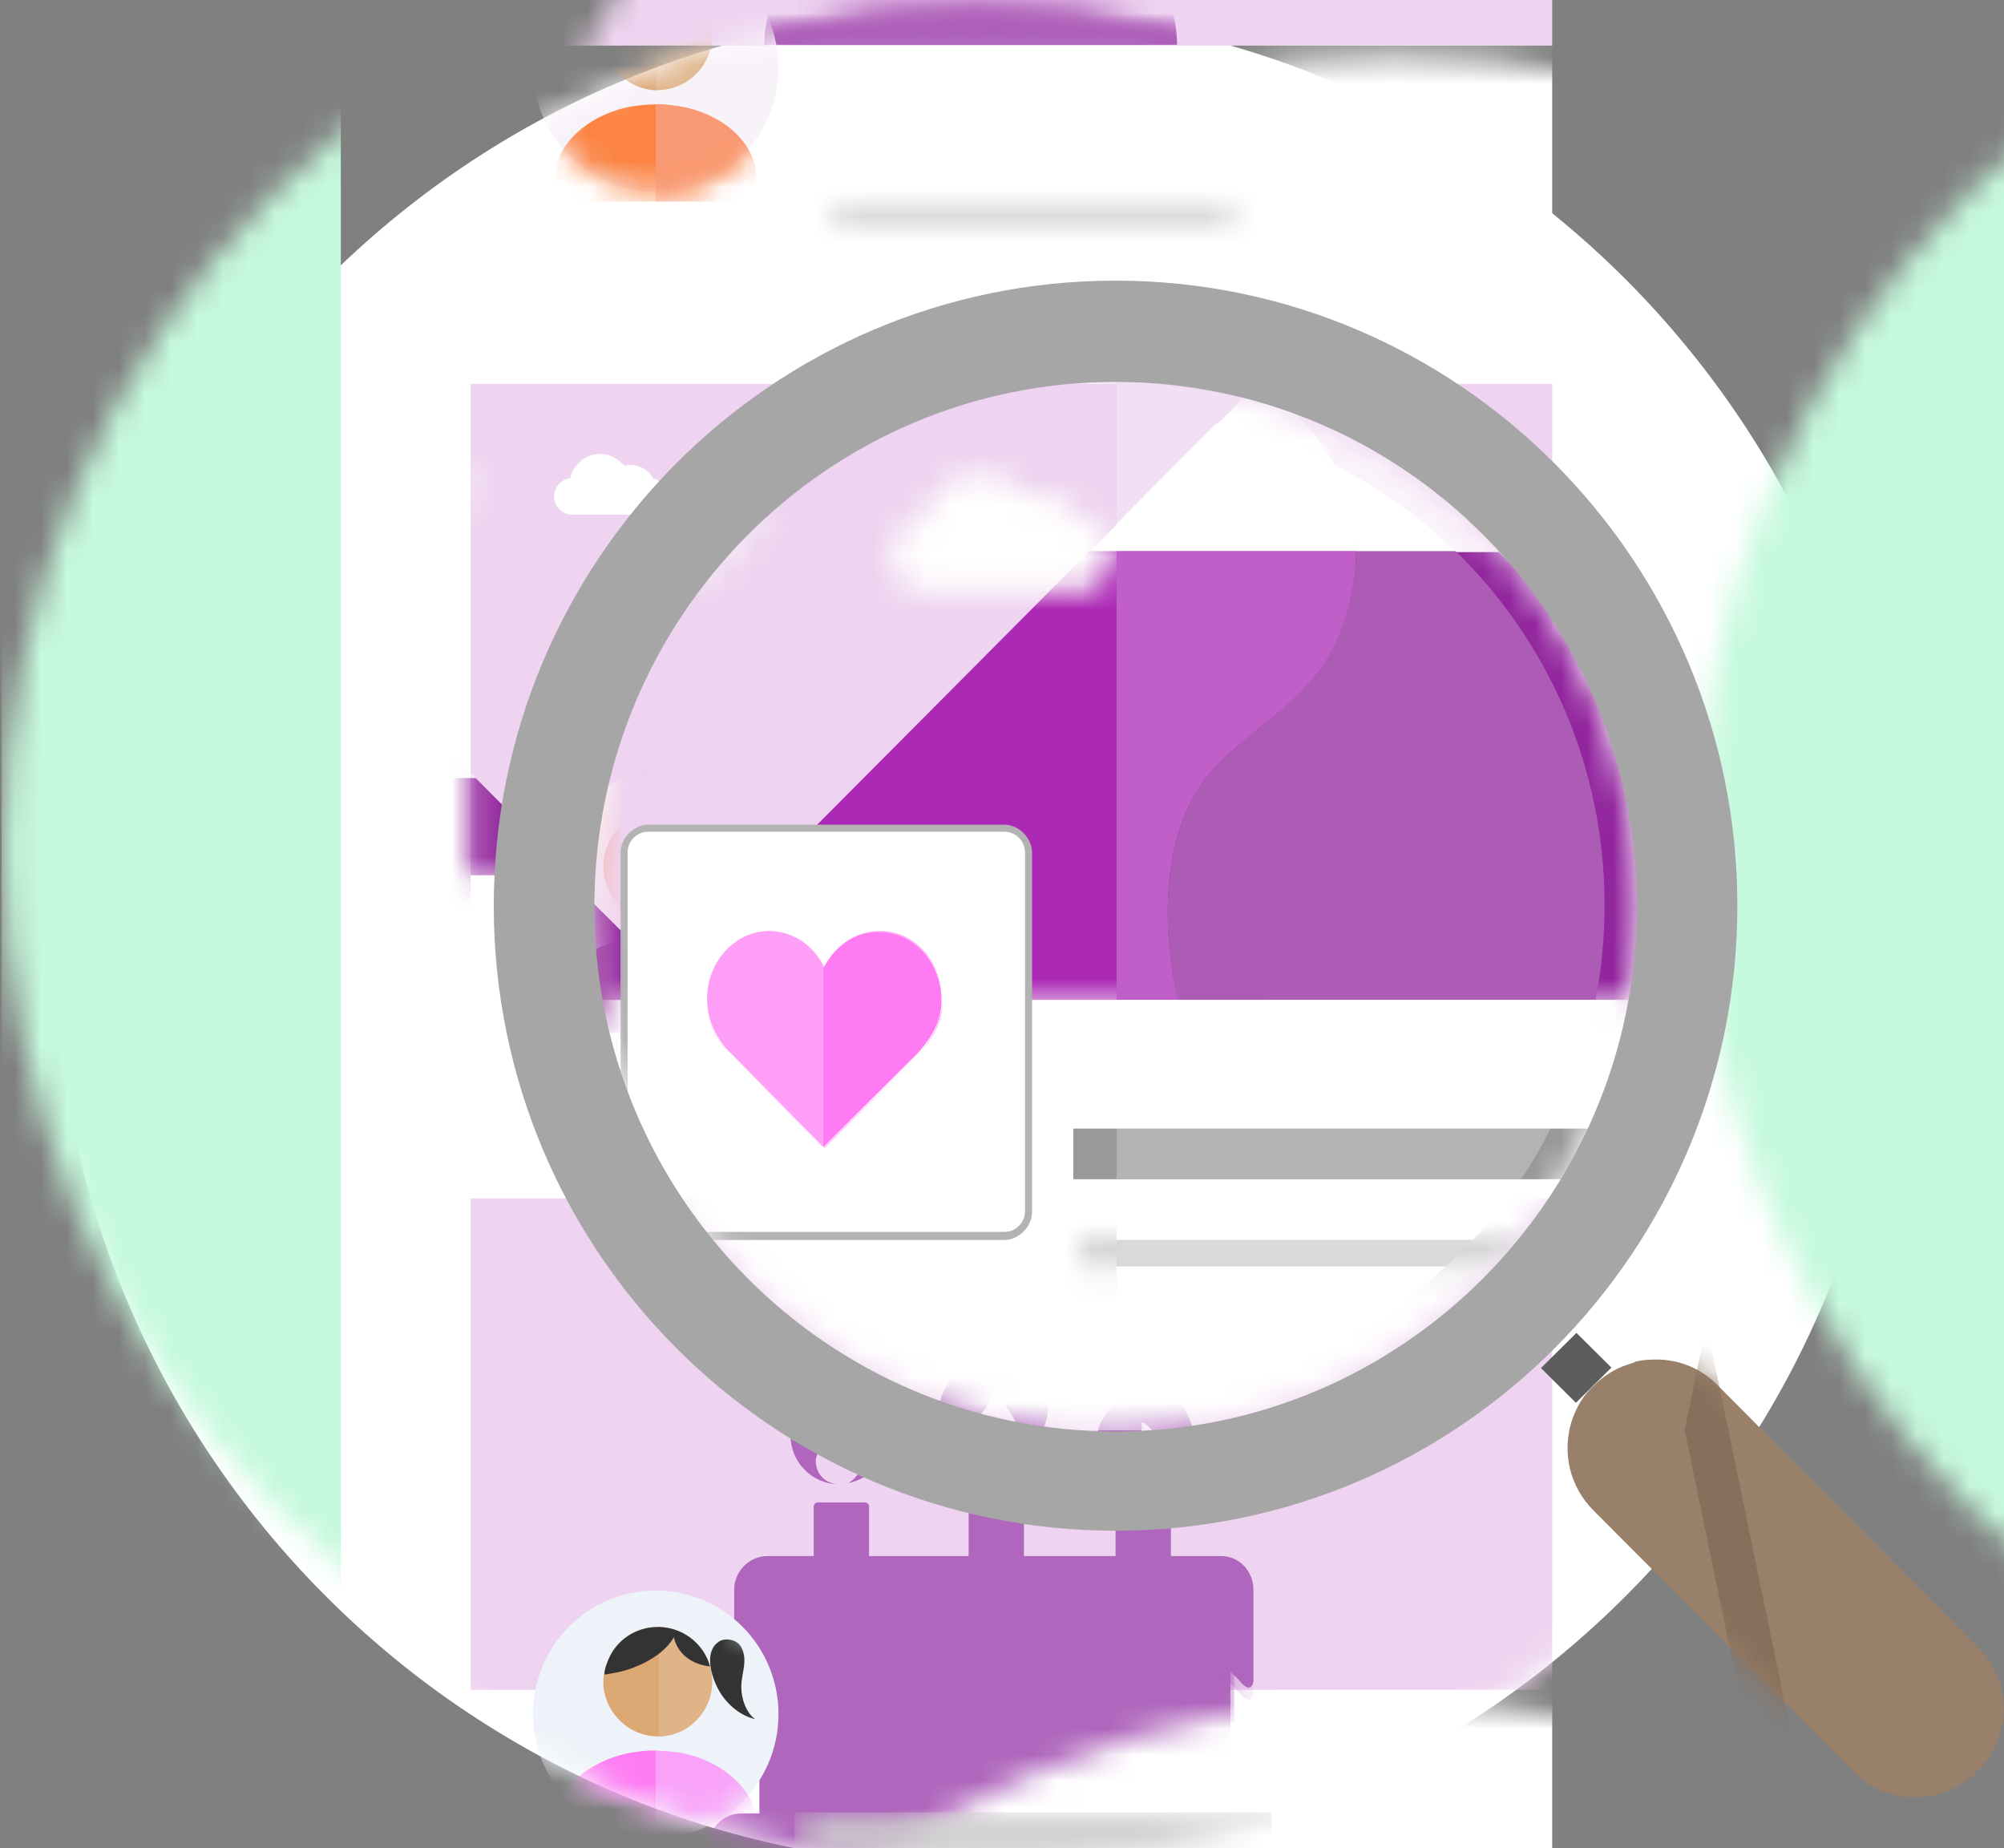 <?xml version="1.0" encoding="UTF-8" standalone="no"?>
<svg width="77px" height="71px" viewBox="0 0 77 71" version="1.1" xmlns="http://www.w3.org/2000/svg" xmlns:xlink="http://www.w3.org/1999/xlink" xmlns:sketch="http://www.bohemiancoding.com/sketch/ns">
    <rect x="0" y="0" width="77" height="71" fill="#808080" stroke="none"/>
    <!-- Generator: Sketch 3.3.3 (12072) - http://www.bohemiancoding.com/sketch -->
    <title>Slice 1</title>
    <desc>Created with Sketch.</desc>
    <defs>
        <path id="path-1" d="M70.902,36.039 C70.902,55.732 55.052,71.689 35.49,71.689 C15.928,71.689 0.077,55.732 0.077,36.039 C0.077,16.346 15.928,0.389 35.49,0.389 C55.013,0.35 70.902,16.346 70.902,36.039"></path>
        <path id="path-3" d="M70.902,36.039 C70.902,55.732 55.052,71.689 35.49,71.689 C15.928,71.689 0.077,55.732 0.077,36.039 C0.077,16.346 15.928,0.389 35.49,0.389 C55.013,0.35 70.902,16.346 70.902,36.039"></path>
        <path id="path-5" d="M70.902,36.039 C70.902,55.732 55.052,71.689 35.49,71.689 C15.928,71.689 0.077,55.732 0.077,36.039 C0.077,16.346 15.928,0.389 35.49,0.389 C55.013,0.35 70.902,16.346 70.902,36.039"></path>
        <path id="path-7" d="M18.209,4.592 L0.077,4.592 L0.077,0.195 L18.209,0.195 L18.209,4.592"></path>
        <path id="path-9" d="M70.902,36.039 C70.902,55.732 55.052,71.689 35.49,71.689 C15.928,71.689 0.077,55.732 0.077,36.039 C0.077,16.346 15.928,0.389 35.49,0.389 C55.013,0.35 70.902,16.346 70.902,36.039"></path>
        <path id="path-11" d="M70.902,36.039 C70.902,55.732 55.052,71.689 35.49,71.689 C15.928,71.689 0.077,55.732 0.077,36.039 C0.077,16.346 15.928,0.389 35.49,0.389 C55.013,0.35 70.902,16.346 70.902,36.039"></path>
        <path id="path-13" d="M18.209,4.476 L0.077,4.476 L0.077,0.35 L18.209,0.35 L18.209,4.476"></path>
        <path id="path-15" d="M70.902,36.039 C70.902,55.732 55.052,71.689 35.49,71.689 C15.928,71.689 0.077,55.732 0.077,36.039 C0.077,16.346 15.928,0.389 35.49,0.389 C55.013,0.35 70.902,16.346 70.902,36.039"></path>
        <path id="path-17" d="M70.902,36.039 C70.902,55.732 55.052,71.689 35.49,71.689 C15.928,71.689 0.077,55.732 0.077,36.039 C0.077,16.346 15.928,0.389 35.49,0.389 C55.013,0.35 70.902,16.346 70.902,36.039"></path>
        <path id="path-19" d="M70.902,36.039 C70.902,55.732 55.052,71.689 35.49,71.689 C15.928,71.689 0.077,55.732 0.077,36.039 C0.077,16.346 15.928,0.389 35.49,0.389 C55.013,0.35 70.902,16.346 70.902,36.039"></path>
        <path id="path-21" d="M70.902,36.039 C70.902,55.732 55.052,71.689 35.49,71.689 C15.928,71.689 0.077,55.732 0.077,36.039 C0.077,16.346 15.928,0.389 35.49,0.389 C55.013,0.35 70.902,16.346 70.902,36.039"></path>
        <path id="path-23" d="M70.902,36.039 C70.902,55.732 55.052,71.689 35.49,71.689 C15.928,71.689 0.077,55.732 0.077,36.039 C0.077,16.346 15.928,0.389 35.49,0.389 C55.013,0.35 70.902,16.346 70.902,36.039"></path>
        <path id="path-25" d="M70.902,36.039 C70.902,55.732 55.052,71.689 35.49,71.689 C15.928,71.689 0.077,55.732 0.077,36.039 C0.077,16.346 15.928,0.389 35.49,0.389 C55.013,0.35 70.902,16.346 70.902,36.039"></path>
        <path id="path-27" d="M70.902,36.039 C70.902,55.732 55.052,71.689 35.49,71.689 C15.928,71.689 0.077,55.732 0.077,36.039 C0.077,16.346 15.928,0.389 35.49,0.389 C55.013,0.35 70.902,16.346 70.902,36.039"></path>
        <path id="path-29" d="M70.902,36.039 C70.902,55.732 55.052,71.689 35.49,71.689 C15.928,71.689 0.077,55.732 0.077,36.039 C0.077,16.346 15.928,0.389 35.49,0.389 C55.013,0.35 70.902,16.346 70.902,36.039"></path>
        <path id="path-31" d="M70.902,36.039 C70.902,55.732 55.052,71.689 35.49,71.689 C15.928,71.689 0.077,55.732 0.077,36.039 C0.077,16.346 15.928,0.389 35.49,0.389 C55.013,0.35 70.902,16.346 70.902,36.039"></path>
        <path id="path-33" d="M70.902,36.039 C70.902,55.732 55.052,71.689 35.49,71.689 C15.928,71.689 0.077,55.732 0.077,36.039 C0.077,16.346 15.928,0.389 35.49,0.389 C55.013,0.35 70.902,16.346 70.902,36.039"></path>
        <path id="path-35" d="M70.902,36.039 C70.902,55.732 55.052,71.689 35.49,71.689 C15.928,71.689 0.077,55.732 0.077,36.039 C0.077,16.346 15.928,0.389 35.49,0.389 C55.013,0.35 70.902,16.346 70.902,36.039"></path>
        <path id="path-37" d="M70.902,36.039 C70.902,55.732 55.052,71.689 35.49,71.689 C15.928,71.689 0.077,55.732 0.077,36.039 C0.077,16.346 15.928,0.389 35.49,0.389 C55.013,0.35 70.902,16.346 70.902,36.039"></path>
        <path id="path-39" d="M70.902,36.039 C70.902,55.732 55.052,71.689 35.49,71.689 C15.928,71.689 0.077,55.732 0.077,36.039 C0.077,16.346 15.928,0.389 35.49,0.389 C55.013,0.35 70.902,16.346 70.902,36.039"></path>
        <path id="path-41" d="M41.791,19.226 L0.232,19.226 L0.232,0.35 L41.791,0.35 L41.791,19.226"></path>
        <path id="path-43" d="M41.791,19.226 L0.232,19.226 L0.232,0.35 L41.791,0.35 L41.791,19.226"></path>
        <path id="path-45" d="M41.791,19.226 L0.232,19.226 L0.232,0.35 L41.791,0.35 L41.791,19.226"></path>
        <path id="path-47" d="M41.791,19.226 L0.232,19.226 L0.232,0.35 L41.791,0.35 L41.791,19.226"></path>
        <path id="path-49" d="M41.791,19.226 L0.232,19.226 L0.232,0.35 L41.791,0.35 L41.791,19.226"></path>
        <path id="path-51" d="M41.791,19.226 L0.232,19.226 L0.232,0.35 L41.791,0.35 L41.791,19.226"></path>
        <path id="path-53" d="M41.791,19.226 L0.232,19.226 L0.232,0.35 L41.791,0.35 L41.791,19.226"></path>
        <path id="path-55" d="M41.791,19.226 L0.232,19.226 L0.232,0.35 L41.791,0.35 L41.791,19.226"></path>
        <path id="path-57" d="M41.791,19.226 L0.232,19.226 L0.232,0.35 L41.791,0.35 L41.791,19.226"></path>
        <path id="path-59" d="M4.794,1.479 C4.601,1.09 4.214,0.856 3.789,0.856 C3.673,0.856 3.595,0.856 3.479,0.895 C3.209,0.545 2.822,0.35 2.397,0.35 C1.74,0.35 1.16,0.817 1.044,1.479 C0.619,1.557 0.309,1.907 0.309,2.296 C0.309,2.763 0.696,3.152 1.16,3.152 L4.678,3.152 C5.142,3.152 5.528,2.763 5.528,2.296 C5.49,1.868 5.18,1.518 4.794,1.479"></path>
        <path id="path-61" d="M0.348,9.379 L15.425,9.379 L15.425,0.35 L0.348,0.35 L0.348,9.379"></path>
        <path id="path-63" d="M41.791,19.226 L0.232,19.226 L0.232,0.35 L41.791,0.35 L41.791,19.226"></path>
        <path id="path-65" d="M41.791,19.226 L0.232,19.226 L0.232,0.35 L41.791,0.35 L41.791,19.226"></path>
        <path id="path-67" d="M4.137,1.245 C3.982,0.934 3.634,0.739 3.286,0.739 C3.209,0.739 3.131,0.739 3.054,0.778 C2.822,0.506 2.513,0.311 2.126,0.311 C1.585,0.311 1.082,0.701 0.966,1.245 C0.619,1.284 0.348,1.596 0.348,1.946 C0.348,2.335 0.657,2.646 1.044,2.646 L4.021,2.646 C4.407,2.646 4.716,2.335 4.716,1.946 C4.716,1.596 4.446,1.323 4.137,1.245"></path>
        <path id="path-69" d="M41.791,19.226 L0.232,19.226 L0.232,0.35 L41.791,0.35 L41.791,19.226"></path>
        <path id="path-71" d="M41.791,19.226 L0.232,19.226 L0.232,0.35 L41.791,0.35 L41.791,19.226"></path>
        <path id="path-73" d="M41.791,19.226 L0.232,19.226 L0.232,0.35 L41.791,0.35 L41.791,19.226"></path>
        <path id="path-75" d="M41.791,19.226 L0.232,19.226 L0.232,0.35 L41.791,0.35 L41.791,19.226"></path>
        <path id="path-77" d="M41.791,19.226 L0.232,19.226 L0.232,0.35 L41.791,0.35 L41.791,19.226"></path>
        <path id="path-79" d="M4.987,1.44 C4.755,1.012 4.369,0.778 3.866,0.778 C3.75,0.778 3.634,0.778 3.557,0.817 C3.286,0.428 2.822,0.234 2.358,0.234 C1.624,0.234 1.005,0.739 0.851,1.44 C0.387,1.518 0.077,1.907 0.077,2.374 C0.077,2.88 0.503,3.308 1.005,3.308 L4.871,3.308 C5.374,3.308 5.799,2.88 5.799,2.374 C5.76,1.868 5.451,1.518 4.987,1.44"></path>
        <path id="path-81" d="M0,10.041 L16.546,10.041 L16.546,0.117 L0,0.117 L0,10.041"></path>
        <path id="path-83" d="M70.902,36.039 C70.902,55.732 55.052,71.689 35.49,71.689 C15.928,71.689 0.077,55.732 0.077,36.039 C0.077,16.346 15.928,0.389 35.49,0.389 C55.013,0.35 70.902,16.346 70.902,36.039"></path>
        <path id="path-85" d="M70.902,36.039 C70.902,55.732 55.052,71.689 35.49,71.689 C15.928,71.689 0.077,55.732 0.077,36.039 C0.077,16.346 15.928,0.389 35.49,0.389 C55.013,0.35 70.902,16.346 70.902,36.039"></path>
        <path id="path-87" d="M70.902,36.039 C70.902,55.732 55.052,71.689 35.49,71.689 C15.928,71.689 0.077,55.732 0.077,36.039 C0.077,16.346 15.928,0.389 35.49,0.389 C55.013,0.35 70.902,16.346 70.902,36.039"></path>
        <path id="path-89" d="M0.309,4.943 C0.309,7.55 2.436,9.691 5.026,9.691 C7.616,9.691 9.742,7.55 9.742,4.943 C9.742,2.335 7.616,0.195 5.026,0.195 C2.436,0.195 0.309,2.296 0.309,4.943"></path>
        <path id="path-91" d="M0.309,4.943 C0.309,7.55 2.436,9.691 5.026,9.691 C7.616,9.691 9.742,7.55 9.742,4.943 C9.742,2.335 7.616,0.195 5.026,0.195 C2.436,0.195 0.309,2.296 0.309,4.943"></path>
        <path id="path-93" d="M0.309,4.943 C0.309,7.55 2.436,9.691 5.026,9.691 C7.616,9.691 9.742,7.55 9.742,4.943 C9.742,2.335 7.616,0.195 5.026,0.195 C2.436,0.195 0.309,2.296 0.309,4.943"></path>
        <path id="path-95" d="M0.309,4.943 C0.309,7.55 2.436,9.691 5.026,9.691 C7.616,9.691 9.742,7.55 9.742,4.943 C9.742,2.335 7.616,0.195 5.026,0.195 C2.436,0.195 0.309,2.296 0.309,4.943"></path>
        <path id="path-97" d="M70.902,36.039 C70.902,55.732 55.052,71.689 35.49,71.689 C15.928,71.689 0.077,55.732 0.077,36.039 C0.077,16.346 15.928,0.389 35.49,0.389 C55.013,0.35 70.902,16.346 70.902,36.039"></path>
        <path id="path-99" d="M0.271,0.117 L15.58,0.117 L15.58,0.817 L0.271,0.817 L0.271,0.117"></path>
        <path id="path-101" d="M0.348,60.48 L59.768,60.48 L59.768,0.039 L0.348,0.039 L0.348,60.48"></path>
        <path id="path-103" d="M70.902,36.039 C70.902,55.732 55.052,71.689 35.49,71.689 C15.928,71.689 0.077,55.732 0.077,36.039 C0.077,16.346 15.928,0.389 35.49,0.389 C55.013,0.35 70.902,16.346 70.902,36.039"></path>
        <path id="path-105" d="M70.902,36.039 C70.902,55.732 55.052,71.689 35.49,71.689 C15.928,71.689 0.077,55.732 0.077,36.039 C0.077,16.346 15.928,0.389 35.49,0.389 C55.013,0.35 70.902,16.346 70.902,36.039"></path>
        <path id="path-107" d="M70.902,36.039 C70.902,55.732 55.052,71.689 35.49,71.689 C15.928,71.689 0.077,55.732 0.077,36.039 C0.077,16.346 15.928,0.389 35.49,0.389 C55.013,0.35 70.902,16.346 70.902,36.039"></path>
        <path id="path-109" d="M70.902,36.039 C70.902,55.732 55.052,71.689 35.49,71.689 C15.928,71.689 0.077,55.732 0.077,36.039 C0.077,16.346 15.928,0.389 35.49,0.389 C55.013,0.35 70.902,16.346 70.902,36.039"></path>
        <path id="path-111" d="M70.902,36.039 C70.902,55.732 55.052,71.689 35.49,71.689 C15.928,71.689 0.077,55.732 0.077,36.039 C0.077,16.346 15.928,0.389 35.49,0.389 C55.013,0.35 70.902,16.346 70.902,36.039"></path>
        <path id="path-113" d="M0.309,4.943 C0.309,7.55 2.436,9.691 5.026,9.691 C7.616,9.691 9.742,7.55 9.742,4.943 C9.742,2.335 7.616,0.195 5.026,0.195 C2.436,0.195 0.309,2.296 0.309,4.943"></path>
        <path id="path-115" d="M0.309,4.943 C0.309,7.55 2.436,9.691 5.026,9.691 C7.616,9.691 9.742,7.55 9.742,4.943 C9.742,2.335 7.616,0.195 5.026,0.195 C2.436,0.195 0.309,2.296 0.309,4.943"></path>
        <path id="path-117" d="M0.309,4.943 C0.309,7.55 2.436,9.691 5.026,9.691 C7.616,9.691 9.742,7.55 9.742,4.943 C9.742,2.335 7.616,0.195 5.026,0.195 C2.436,0.195 0.309,2.296 0.309,4.943"></path>
        <path id="path-119" d="M0.309,4.943 C0.309,7.55 2.436,9.691 5.026,9.691 C7.616,9.691 9.742,7.55 9.742,4.943 C9.742,2.335 7.616,0.195 5.026,0.195 C2.436,0.195 0.309,2.296 0.309,4.943"></path>
        <path id="path-121" d="M70.902,36.039 C70.902,55.732 55.052,71.689 35.49,71.689 C15.928,71.689 0.077,55.732 0.077,36.039 C0.077,16.346 15.928,0.389 35.49,0.389 C55.013,0.35 70.902,16.346 70.902,36.039"></path>
        <path id="path-123" d="M0.271,0.117 L15.58,0.117 L15.58,0.817 L0.271,0.817 L0.271,0.117"></path>
        <path id="path-125" d="M0.348,60.48 L59.768,60.48 L59.768,0.039 L0.348,0.039 L0.348,60.48"></path>
        <path id="path-127" d="M70.902,36.039 C70.902,55.732 55.052,71.689 35.49,71.689 C15.928,71.689 0.077,55.732 0.077,36.039 C0.077,16.346 15.928,0.389 35.49,0.389 C55.013,0.35 70.902,16.346 70.902,36.039"></path>
        <path id="path-129" d="M70.902,36.039 C70.902,55.732 55.052,71.689 35.49,71.689 C15.928,71.689 0.077,55.732 0.077,36.039 C0.077,16.346 15.928,0.389 35.49,0.389 C55.013,0.35 70.902,16.346 70.902,36.039"></path>
        <path id="path-131" d="M70.902,36.039 C70.902,55.732 55.052,71.689 35.49,71.689 C15.928,71.689 0.077,55.732 0.077,36.039 C0.077,16.346 15.928,0.389 35.49,0.389 C55.013,0.35 70.902,16.346 70.902,36.039"></path>
        <path id="path-133" d="M0.348,60.636 L59.768,60.636 L59.768,0.195 L0.348,0.195 L0.348,60.636"></path>
        <path id="path-135" d="M70.902,36.039 C70.902,55.732 55.052,71.689 35.49,71.689 C15.928,71.689 0.077,55.732 0.077,36.039 C0.077,16.346 15.928,0.389 35.49,0.389 C55.013,0.35 70.902,16.346 70.902,36.039"></path>
        <path id="path-137" d="M70.902,36.039 C70.902,55.732 55.052,71.689 35.49,71.689 C15.928,71.689 0.077,55.732 0.077,36.039 C0.077,16.346 15.928,0.389 35.49,0.389 C55.013,0.35 70.902,16.346 70.902,36.039"></path>
        <path id="path-139" d="M70.902,36.039 C70.902,55.732 55.052,71.689 35.49,71.689 C15.928,71.689 0.077,55.732 0.077,36.039 C0.077,16.346 15.928,0.389 35.49,0.389 C55.013,0.35 70.902,16.346 70.902,36.039"></path>
        <path id="path-141" d="M0.309,4.748 C0.309,7.356 2.436,9.496 5.026,9.496 C7.616,9.496 9.742,7.356 9.742,4.748 C9.742,2.141 7.616,0 5.026,0 C2.436,0 0.309,2.141 0.309,4.748"></path>
        <path id="path-143" d="M0.309,4.748 C0.309,7.356 2.436,9.496 5.026,9.496 C7.616,9.496 9.742,7.356 9.742,4.748 C9.742,2.141 7.616,0 5.026,0 C2.436,0 0.309,2.141 0.309,4.748"></path>
        <path id="path-145" d="M0.309,4.748 C0.309,7.356 2.436,9.496 5.026,9.496 C7.616,9.496 9.742,7.356 9.742,4.748 C9.742,2.141 7.616,0 5.026,0 C2.436,0 0.309,2.141 0.309,4.748"></path>
        <path id="path-147" d="M0.309,4.748 C0.309,7.356 2.436,9.496 5.026,9.496 C7.616,9.496 9.742,7.356 9.742,4.748 C9.742,2.141 7.616,0 5.026,0 C2.436,0 0.309,2.141 0.309,4.748"></path>
        <path id="path-149" d="M0.309,4.748 C0.309,7.356 2.436,9.496 5.026,9.496 C7.616,9.496 9.742,7.356 9.742,4.748 C9.742,2.141 7.616,0 5.026,0 C2.436,0 0.309,2.141 0.309,4.748"></path>
        <path id="path-151" d="M0.309,4.748 C0.309,7.356 2.436,9.496 5.026,9.496 C7.616,9.496 9.742,7.356 9.742,4.748 C9.742,2.141 7.616,0 5.026,0 C2.436,0 0.309,2.141 0.309,4.748"></path>
        <path id="path-153" d="M70.902,36.039 C70.902,55.732 55.052,71.689 35.49,71.689 C15.928,71.689 0.077,55.732 0.077,36.039 C0.077,16.346 15.928,0.389 35.49,0.389 C55.013,0.35 70.902,16.346 70.902,36.039"></path>
        <path id="path-155" d="M70.902,36.039 C70.902,55.732 55.052,71.689 35.49,71.689 C15.928,71.689 0.077,55.732 0.077,36.039 C0.077,16.346 15.928,0.389 35.49,0.389 C55.013,0.35 70.902,16.346 70.902,36.039"></path>
        <path id="path-157" d="M20.374,0.272 C31.43,0.272 40.399,9.302 40.399,20.432 C40.399,31.524 31.392,40.592 20.374,40.592 C9.317,40.592 0.348,31.563 0.348,20.432 C0.348,9.302 9.317,0.272 20.374,0.272"></path>
        <path id="path-159" d="M20.374,0.272 C31.43,0.272 40.399,9.302 40.399,20.432 C40.399,31.524 31.392,40.592 20.374,40.592 C9.317,40.592 0.348,31.563 0.348,20.432 C0.348,9.302 9.317,0.272 20.374,0.272"></path>
        <path id="path-161" d="M62.049,28.294 L0.155,28.294 L0.155,0.195 L62.049,0.195 L62.049,28.294"></path>
        <path id="path-163" d="M62.049,28.294 L0.155,28.294 L0.155,0.195 L62.049,0.195 L62.049,28.294"></path>
        <path id="path-165" d="M62.049,28.294 L0.155,28.294 L0.155,0.195 L62.049,0.195 L62.049,28.294"></path>
        <path id="path-167" d="M5.915,1.712 C5.683,1.245 5.18,0.934 4.639,0.934 C4.523,0.934 4.407,0.934 4.291,0.973 C3.943,0.545 3.441,0.272 2.899,0.272 C2.049,0.272 1.353,0.856 1.198,1.674 C0.696,1.751 0.309,2.179 0.309,2.724 C0.309,3.308 0.773,3.775 1.353,3.775 L5.76,3.775 C6.34,3.775 6.804,3.308 6.804,2.724 C6.804,2.218 6.418,1.79 5.915,1.712"></path>
        <path id="path-169" d="M62.049,28.294 L0.155,28.294 L0.155,0.195 L62.049,0.195 L62.049,28.294"></path>
        <path id="path-171" d="M62.049,28.294 L0.155,28.294 L0.155,0.195 L62.049,0.195 L62.049,28.294"></path>
        <path id="path-173" d="M62.049,28.294 L0.155,28.294 L0.155,0.195 L62.049,0.195 L62.049,28.294"></path>
        <path id="path-175" d="M62.049,28.294 L0.155,28.294 L0.155,0.195 L62.049,0.195 L62.049,28.294"></path>
        <path id="path-177" d="M62.049,28.294 L0.155,28.294 L0.155,0.195 L62.049,0.195 L62.049,28.294"></path>
        <path id="path-179" d="M7.539,2.102 C7.229,1.479 6.611,1.09 5.876,1.09 C5.722,1.09 5.567,1.129 5.412,1.168 C4.987,0.623 4.33,0.272 3.595,0.272 C2.513,0.272 1.585,1.051 1.353,2.102 C0.696,2.179 0.193,2.763 0.193,3.464 C0.193,4.242 0.812,4.826 1.585,4.826 L7.307,4.826 C8.08,4.826 8.698,4.203 8.698,3.464 C8.698,2.802 8.196,2.218 7.539,2.102"></path>
        <path id="path-181" d="M0.193,14.945 L24.82,14.945 L24.82,0.156 L0.193,0.156 L0.193,14.945"></path>
        <path id="path-183" d="M20.374,0.272 C31.43,0.272 40.399,9.302 40.399,20.432 C40.399,31.524 31.392,40.592 20.374,40.592 C9.317,40.592 0.348,31.563 0.348,20.432 C0.348,9.302 9.317,0.272 20.374,0.272"></path>
        <path id="path-185" d="M20.374,0.272 C31.43,0.272 40.399,9.302 40.399,20.432 C40.399,31.524 31.392,40.592 20.374,40.592 C9.317,40.592 0.348,31.563 0.348,20.432 C0.348,9.302 9.317,0.272 20.374,0.272"></path>
        <path id="path-187" d="M0.077,0.156 L22.848,0.156 L22.848,1.168 L0.077,1.168 L0.077,0.156"></path>
        <path id="path-189" d="M0.348,90.214 L88.84,90.214 L88.84,0.234 L0.348,0.234 L0.348,90.214"></path>
        <path id="path-191" d="M20.374,0.272 C31.43,0.272 40.399,9.302 40.399,20.432 C40.399,31.524 31.392,40.592 20.374,40.592 C9.317,40.592 0.348,31.563 0.348,20.432 C0.348,9.302 9.317,0.272 20.374,0.272"></path>
        <path id="path-193" d="M20.374,0.272 C31.43,0.272 40.399,9.302 40.399,20.432 C40.399,31.524 31.392,40.592 20.374,40.592 C9.317,40.592 0.348,31.563 0.348,20.432 C0.348,9.302 9.317,0.272 20.374,0.272"></path>
        <path id="path-195" d="M20.374,0.272 C31.43,0.272 40.399,9.302 40.399,20.432 C40.399,31.524 31.392,40.592 20.374,40.592 C9.317,40.592 0.348,31.563 0.348,20.432 C0.348,9.302 9.317,0.272 20.374,0.272"></path>
        <path id="path-197" d="M5.992,1.051 C5.374,0.428 4.601,0.117 3.789,0.078 C3.479,0.078 3.17,0.078 2.861,0.156 L2.784,0.195 L2.436,0.311 C2.01,0.467 1.585,0.739 1.237,1.09 C0.812,1.479 0.541,1.985 0.387,2.491 C0.039,3.658 0.309,4.943 1.237,5.877 L11.25,15.918 C11.869,16.541 12.642,16.852 13.454,16.891 C13.763,16.891 14.072,16.891 14.381,16.813 L14.459,16.774 L14.807,16.657 C15.232,16.502 15.657,16.229 16.005,15.879 C16.43,15.451 16.701,14.984 16.856,14.478 C17.204,13.31 16.933,12.026 16.005,11.131 L5.992,1.051"></path>
    </defs>
    <g id="Page-1" stroke="none" stroke-width="1" fill="none" fill-rule="evenodd" sketch:type="MSPage">
        <g id="search" sketch:type="MSLayerGroup" transform="translate(2, 0)">
            <g id="Group">
                <path d="M70.902,36.039 C70.902,55.732 55.052,71.689 35.49,71.689 C15.928,71.689 0.077,55.732 0.077,36.039 C0.077,16.346 15.928,0.389 35.49,0.389 C55.052,0.35 70.902,16.307 70.902,36.039" id="Shape" fill="#FFFFFF" sketch:type="MSShapeGroup"></path>
                <g id="Clipped">
                    <g>
                        <mask id="mask-2" sketch:name="SVGID_1_" fill="white">
                            <use xlink:href="#path-1"></use>
                        </mask>
                        <g id="SVGID_1_"></g>
                        <path d="M57.642,64.917 L16.082,64.917 L16.082,46.041 L57.642,46.041 L57.642,64.917" id="Shape" fill="#EED4F0" sketch:type="MSShapeGroup" mask="url(#mask-2)"></path>
                    </g>
                    <g>
                        <mask id="mask-4" sketch:name="SVGID_1_" fill="white">
                            <use xlink:href="#path-3"></use>
                        </mask>
                        <g id="SVGID_1_"></g>
                        <path d="M45.271,67.252 L27.139,67.252 L27.139,62.854 L45.271,62.854 L45.271,67.252" id="Shape" fill="#AF66BC" sketch:type="MSShapeGroup" mask="url(#mask-4)"></path>
                    </g>
                    <g>
                        <mask id="mask-6" sketch:name="SVGID_1_" fill="white">
                            <use xlink:href="#path-5"></use>
                        </mask>
                        <g id="SVGID_1_"></g>
                        <g mask="url(#mask-6)">
                            <g transform="translate(27.062, 62.659)">
                                <mask id="mask-8" sketch:name="SVGID_3_" fill="white">
                                    <use xlink:href="#path-7"></use>
                                </mask>
                                <g id="SVGID_3_"></g>
                                <path d="M18.363,3.503 L-0.077,3.503 L-0.077,0.117 L18.363,0.117 L18.363,3.503" id="Shape" stroke="none" fill="#AF66BC" fill-rule="evenodd" sketch:type="MSShapeGroup" mask="url(#mask-8)"></path>
                            </g>
                        </g>
                    </g>
                    <g>
                        <mask id="mask-10" sketch:name="SVGID_1_" fill="white">
                            <use xlink:href="#path-9"></use>
                        </mask>
                        <g id="SVGID_1_"></g>
                        <path d="M45.271,66.746 L27.139,66.746 L27.139,62.621 L45.271,62.621 L45.271,66.746" id="Shape" fill="#AF66BC" sketch:type="MSShapeGroup" mask="url(#mask-10)"></path>
                    </g>
                    <g>
                        <mask id="mask-12" sketch:name="SVGID_1_" fill="white">
                            <use xlink:href="#path-11"></use>
                        </mask>
                        <g id="SVGID_1_"></g>
                        <g mask="url(#mask-12)">
                            <g transform="translate(27.062, 62.27)">
                                <mask id="mask-14" sketch:name="SVGID_5_" fill="white">
                                    <use xlink:href="#path-13"></use>
                                </mask>
                                <g id="SVGID_5_"></g>
                                <path d="M17.861,-2.024 L16.16,-2.024 L14.149,-2.024 L10.09,-2.024 L8.119,-2.024 L4.137,-2.024 L2.126,-2.024 L0.425,-2.024 C-0.271,-2.024 -0.851,-1.44 -0.851,-0.739 L-0.851,2.802 C-0.851,2.802 -0.735,3.425 -0.232,2.802 C0.077,2.296 1.005,1.401 2.165,1.401 C3.286,1.401 4.407,2.724 5.296,2.724 C6.495,2.724 7.229,1.401 9.046,1.401 C10.825,1.401 11.443,2.724 12.835,2.724 C14.072,2.724 15.039,1.401 16.16,1.401 C16.972,1.401 18.131,2.257 18.595,2.802 C19.021,3.308 19.098,2.802 19.098,2.802 L19.098,-0.778 C19.098,-1.479 18.557,-2.024 17.861,-2.024" id="Shape" stroke="none" fill="#AF66BC" fill-rule="evenodd" sketch:type="MSShapeGroup" mask="url(#mask-14)"></path>
                            </g>
                        </g>
                    </g>
                    <g>
                        <mask id="mask-16" sketch:name="SVGID_1_" fill="white">
                            <use xlink:href="#path-15"></use>
                        </mask>
                        <g id="SVGID_1_"></g>
                        <path d="M41.714,52.307 C41.869,53.319 40.168,54.136 40.168,55.148 C40.168,56.16 40.979,57.016 42.023,57.016 L42.023,57.016 C41.521,57.016 41.134,56.627 41.134,56.121 C41.134,55.615 41.946,55.265 41.869,54.759 C41.791,54.253 42.912,55.615 42.912,56.121 C42.912,56.471 42.68,56.822 42.371,56.977 C43.222,56.822 43.879,56.082 43.879,55.187 C43.879,54.097 41.598,51.256 41.714,52.307" id="Shape" fill="#AF66BC" sketch:type="MSShapeGroup" mask="url(#mask-16)"></path>
                    </g>
                    <g>
                        <mask id="mask-18" sketch:name="SVGID_1_" fill="white">
                            <use xlink:href="#path-17"></use>
                        </mask>
                        <g id="SVGID_1_"></g>
                        <path d="M29.923,52.307 C30.077,53.319 28.376,54.136 28.376,55.148 C28.376,56.16 29.188,57.016 30.232,57.016 L30.232,57.016 C29.729,57.016 29.343,56.627 29.343,56.121 C29.343,55.615 30.155,55.265 30.077,54.759 C30,54.253 31.121,55.615 31.121,56.121 C31.121,56.471 30.889,56.822 30.58,56.977 C31.43,56.822 32.088,56.082 32.088,55.148 C32.088,54.097 29.768,51.256 29.923,52.307 L29.923,52.307 Z" id="Shape" fill="#AF66BC" sketch:type="MSShapeGroup" mask="url(#mask-18)"></path>
                    </g>
                    <g>
                        <mask id="mask-20" sketch:name="SVGID_1_" fill="white">
                            <use xlink:href="#path-19"></use>
                        </mask>
                        <g id="SVGID_1_"></g>
                        <path d="M35.838,50.828 C35.992,51.996 34.098,52.891 34.098,54.058 C34.098,55.226 35.026,56.16 36.186,56.16 L36.186,56.16 C35.644,56.16 35.18,55.693 35.18,55.148 C35.18,54.603 36.108,54.175 36.031,53.591 C35.954,53.008 37.191,54.564 37.191,55.148 C37.191,55.576 36.881,55.965 36.495,56.121 C37.461,55.926 38.273,55.07 38.273,54.058 C38.273,52.891 35.683,49.661 35.838,50.828 L35.838,50.828 Z" id="Shape" fill="#AF66BC" sketch:type="MSShapeGroup" mask="url(#mask-20)"></path>
                    </g>
                    <g>
                        <mask id="mask-22" sketch:name="SVGID_1_" fill="white">
                            <use xlink:href="#path-21"></use>
                        </mask>
                        <g id="SVGID_1_"></g>
                        <path id="Shape" fill="#AF66BC" sketch:type="MSShapeGroup" mask="url(#mask-22)" d="M44.343,64.956 L44.343,64.956 C44.381,65.006 44.459,65.006 44.497,65.056 L44.497,65.056 C44.459,65.006 44.42,64.956 44.343,64.956"></path>
                    </g>
                    <g>
                        <mask id="mask-24" sketch:name="SVGID_1_" fill="white">
                            <use xlink:href="#path-23"></use>
                        </mask>
                        <g id="SVGID_1_"></g>
                        <path d="M31.392,60.791 C31.392,60.869 31.314,60.947 31.237,60.947 L29.42,60.947 C29.343,60.947 29.265,60.869 29.265,60.791 L29.265,57.872 C29.265,57.795 29.343,57.717 29.42,57.717 L31.237,57.717 C31.314,57.717 31.392,57.795 31.392,57.872 L31.392,60.791 L31.392,60.791 Z" id="Shape" fill="#AF66BC" sketch:type="MSShapeGroup" mask="url(#mask-24)"></path>
                    </g>
                    <g>
                        <mask id="mask-26" sketch:name="SVGID_1_" fill="white">
                            <use xlink:href="#path-25"></use>
                        </mask>
                        <g id="SVGID_1_"></g>
                        <path d="M42.99,60.791 C42.99,60.869 42.912,60.947 42.835,60.947 L41.018,60.947 C40.941,60.947 40.863,60.869 40.863,60.791 L40.863,57.872 C40.863,57.795 40.941,57.717 41.018,57.717 L42.835,57.717 C42.912,57.717 42.99,57.795 42.99,57.872 L42.99,60.791 L42.99,60.791 Z" id="Shape" fill="#AF66BC" sketch:type="MSShapeGroup" mask="url(#mask-26)"></path>
                    </g>
                    <g>
                        <mask id="mask-28" sketch:name="SVGID_1_" fill="white">
                            <use xlink:href="#path-27"></use>
                        </mask>
                        <g id="SVGID_1_"></g>
                        <path d="M37.345,60.791 C37.345,60.869 37.268,60.947 37.191,60.947 L35.374,60.947 C35.296,60.947 35.219,60.869 35.219,60.791 L35.219,56.938 C35.219,56.861 35.296,56.783 35.374,56.783 L37.191,56.783 C37.268,56.783 37.345,56.861 37.345,56.938 L37.345,60.791 L37.345,60.791 Z" id="Shape" fill="#AF66BC" sketch:type="MSShapeGroup" mask="url(#mask-28)"></path>
                    </g>
                    <g>
                        <mask id="mask-30" sketch:name="SVGID_1_" fill="white">
                            <use xlink:href="#path-29"></use>
                        </mask>
                        <g id="SVGID_1_"></g>
                        <path d="M45.928,69.665 L45.271,69.743 L45.271,65.384 C44.575,64.956 43.879,64.644 43.26,64.644 C42.603,64.644 41.173,65.734 39.936,65.734 C38.196,65.734 37.384,64.644 36.147,64.644 C34.91,64.644 33.325,65.734 32.397,65.734 C31.198,65.734 30.039,64.644 29.265,64.644 C28.376,64.644 27.68,64.956 27.178,65.306 L27.178,69.665 L26.482,69.665 C25.786,69.665 25.206,70.249 25.206,70.949 L25.206,71.805 L47.165,71.805 L47.165,70.949 C47.165,70.249 46.624,69.665 45.928,69.665" id="Shape" fill="#AF66BC" sketch:type="MSShapeGroup" mask="url(#mask-30)"></path>
                    </g>
                    <g>
                        <mask id="mask-32" sketch:name="SVGID_1_" fill="white">
                            <use xlink:href="#path-31"></use>
                        </mask>
                        <g id="SVGID_1_"></g>
                        <path d="M44.923,59.779 L43.222,59.779 L41.211,59.779 L37.152,59.779 L35.18,59.779 L31.198,59.779 L29.188,59.779 L27.487,59.779 C26.791,59.779 26.211,60.363 26.211,61.064 L26.211,64.605 C26.211,64.605 26.327,65.228 26.83,64.605 C27.139,64.099 28.067,63.204 29.227,63.204 C30.348,63.204 31.469,64.528 32.358,64.528 C33.557,64.528 34.291,63.204 36.108,63.204 C37.887,63.204 38.505,64.528 39.897,64.528 C41.134,64.528 42.101,63.204 43.222,63.204 C44.034,63.204 45.193,64.061 45.657,64.605 C46.082,65.111 46.16,64.605 46.16,64.605 L46.16,61.064 C46.16,60.363 45.619,59.779 44.923,59.779" id="Shape" fill="#AF66BC" sketch:type="MSShapeGroup" mask="url(#mask-32)"></path>
                    </g>
                    <g>
                        <mask id="mask-34" sketch:name="SVGID_1_" fill="white">
                            <use xlink:href="#path-33"></use>
                        </mask>
                        <g id="SVGID_1_"></g>
                        <rect id="Rectangle-path" fill="#EED4F0" sketch:type="MSShapeGroup" mask="url(#mask-34)" x="16.082" y="-17.124" width="41.559" height="18.876"></rect>
                    </g>
                    <g>
                        <mask id="mask-36" sketch:name="SVGID_1_" fill="white">
                            <use xlink:href="#path-35"></use>
                        </mask>
                        <g id="SVGID_1_"></g>
                        <path d="M35.296,-4.242 C30.928,-4.242 27.371,-1.596 27.371,1.712 L43.222,1.712 C43.222,-1.596 39.665,-4.242 35.296,-4.242" id="Shape" fill="#92269E" sketch:type="MSShapeGroup" mask="url(#mask-36)"></path>
                    </g>
                    <g>
                        <mask id="mask-38" sketch:name="SVGID_1_" fill="white">
                            <use xlink:href="#path-37"></use>
                        </mask>
                        <g id="SVGID_1_"></g>
                        <path d="M57.642,33.626 L16.082,33.626 L16.082,14.75 L57.642,14.75 L57.642,33.626" id="Shape" fill="#EED4F0" sketch:type="MSShapeGroup" mask="url(#mask-38)"></path>
                    </g>
                    <g>
                        <mask id="mask-40" sketch:name="SVGID_1_" fill="white">
                            <use xlink:href="#path-39"></use>
                        </mask>
                        <g id="SVGID_1_"></g>
                        <g id="Group" mask="url(#mask-40)">
                            <g transform="translate(15.851, 14.4)" id="Clipped">
                                <g>
                                    <mask id="mask-42" sketch:name="SVGID_7_" fill="white">
                                        <use xlink:href="#path-41"></use>
                                    </mask>
                                    <g id="SVGID_7_"></g>
                                    <path d="M36.07,14.089 C35.876,13.661 35.567,13.427 35.335,13.31 L33.905,14.75 L36.186,14.75 C36.224,14.517 36.186,14.283 36.07,14.089" id="Shape" fill="#FFFFFF" sketch:type="MSShapeGroup" mask="url(#mask-42)"></path>
                                </g>
                                <g>
                                    <mask id="mask-44" sketch:name="SVGID_7_" fill="white">
                                        <use xlink:href="#path-43"></use>
                                    </mask>
                                    <g id="SVGID_7_"></g>
                                    <path d="M36.07,14.089 C36.147,14.283 36.224,14.517 36.224,14.75 L37.461,14.75 L35.722,12.999 L35.374,13.349 C35.606,13.427 35.915,13.661 36.07,14.089" id="Shape" fill="#FBF4FB" sketch:type="MSShapeGroup" mask="url(#mask-44)"></path>
                                </g>
                                <g>
                                    <mask id="mask-46" sketch:name="SVGID_7_" fill="white">
                                        <use xlink:href="#path-45"></use>
                                    </mask>
                                    <g id="SVGID_7_"></g>
                                    <path d="M35.374,16.774 C35.606,16.268 35.528,16.307 35.954,15.723 C36.108,15.451 36.224,15.101 36.224,14.75 L33.943,14.75 L29.691,19.031 C30.155,20.121 34.794,20.199 35.992,20.394 C35.683,19.926 35.103,17.28 35.374,16.774" id="Shape" fill="#AC29B5" sketch:type="MSShapeGroup" mask="url(#mask-46)"></path>
                                </g>
                                <g>
                                    <mask id="mask-48" sketch:name="SVGID_7_" fill="white">
                                        <use xlink:href="#path-47"></use>
                                    </mask>
                                    <g id="SVGID_7_"></g>
                                    <path d="M35.954,15.723 C35.644,16.19 35.064,16.385 34.832,16.891 C34.485,17.669 34.678,18.798 35.103,19.498 C35.296,19.81 35.644,20.316 36.031,20.394 C36.224,20.432 36.418,20.432 36.649,20.432 C38.08,20.432 42.139,21.211 42.642,19.926 L37.461,14.711 L36.224,14.711 C36.224,15.101 36.108,15.451 35.954,15.723" id="Shape" fill="#92269E" sketch:type="MSShapeGroup" mask="url(#mask-48)"></path>
                                </g>
                                <g>
                                    <mask id="mask-50" sketch:name="SVGID_7_" fill="white">
                                        <use xlink:href="#path-49"></use>
                                    </mask>
                                    <g id="SVGID_7_"></g>
                                    <path d="M-0.889,14.867 C-1.082,14.478 -1.392,14.244 -1.585,14.128 L-2.977,15.529 L-0.773,15.529 C-0.773,15.295 -0.812,15.101 -0.889,14.867 L-0.889,14.867 Z" id="Shape" fill="#FFFFFF" sketch:type="MSShapeGroup" mask="url(#mask-50)"></path>
                                </g>
                                <g>
                                    <mask id="mask-52" sketch:name="SVGID_7_" fill="white">
                                        <use xlink:href="#path-51"></use>
                                    </mask>
                                    <g id="SVGID_7_"></g>
                                    <path d="M-0.889,14.867 C-0.812,15.062 -0.773,15.295 -0.773,15.49 L-0.773,15.49 L0.425,15.49 L-1.276,13.777 L-1.585,14.089 C-1.392,14.244 -1.082,14.478 -0.889,14.867 L-0.889,14.867 Z" id="Shape" fill="#FBF4FB" sketch:type="MSShapeGroup" mask="url(#mask-52)"></path>
                                </g>
                                <g>
                                    <mask id="mask-54" sketch:name="SVGID_7_" fill="white">
                                        <use xlink:href="#path-53"></use>
                                    </mask>
                                    <g id="SVGID_7_"></g>
                                    <path d="M-1.624,17.514 C-1.392,17.046 -1.469,17.085 -1.082,16.463 C-0.928,16.229 -0.812,15.879 -0.812,15.529 L-0.812,15.529 L-3.015,15.529 L-7.152,19.693 C-6.727,20.744 -2.165,20.822 -1.005,21.055 C-1.276,20.588 -1.856,17.981 -1.624,17.514 L-1.624,17.514 Z" id="Shape" fill="#AC29B5" sketch:type="MSShapeGroup" mask="url(#mask-54)"></path>
                                </g>
                                <g>
                                    <mask id="mask-56" sketch:name="SVGID_7_" fill="white">
                                        <use xlink:href="#path-55"></use>
                                    </mask>
                                    <g id="SVGID_7_"></g>
                                    <path d="M-1.044,16.463 C-1.353,16.93 -1.933,17.124 -2.165,17.63 C-2.513,18.37 -2.32,19.459 -1.894,20.16 C-1.701,20.471 -1.392,20.938 -1.005,21.016 C-0.812,21.055 -0.619,21.055 -0.425,21.055 C1.005,21.055 4.91,21.795 5.451,20.549 L0.425,15.49 L-0.773,15.49 C-0.773,15.879 -0.889,16.229 -1.044,16.463 L-1.044,16.463 Z" id="Shape" fill="#92269E" sketch:type="MSShapeGroup" mask="url(#mask-56)"></path>
                                </g>
                                <g>
                                    <mask id="mask-58" sketch:name="SVGID_7_" fill="white">
                                        <use xlink:href="#path-57"></use>
                                    </mask>
                                    <g id="SVGID_7_"></g>
                                    <g mask="url(#mask-58)">
                                        <g transform="translate(31.701, 4.281)">
                                            <mask id="mask-60" sketch:name="SVGID_9_" fill="white">
                                                <use xlink:href="#path-59"></use>
                                            </mask>
                                            <g id="SVGID_9_"></g>
                                            <g id="Clipped" stroke="none" stroke-width="1" fill="none" fill-rule="evenodd" sketch:type="MSLayerGroup" mask="url(#mask-60)">
                                                <g transform="translate(-9.278, -0.778)">
                                                    <mask id="mask-62" sketch:name="SVGID_11_" fill="white">
                                                        <use xlink:href="#path-61"></use>
                                                    </mask>
                                                    <g id="SVGID_11_"></g>
                                                    <path d="M8.389,0.467 L14.961,0.467 L14.961,4.631 L8.389,4.631 L8.389,0.467" id="Shape" stroke="none" fill="#FFFFFE" fill-rule="evenodd" sketch:type="MSShapeGroup" mask="url(#mask-62)"></path>
                                                </g>
                                            </g>
                                        </g>
                                    </g>
                                </g>
                                <g>
                                    <mask id="mask-64" sketch:name="SVGID_7_" fill="white">
                                        <use xlink:href="#path-63"></use>
                                    </mask>
                                    <g id="SVGID_7_"></g>
                                    <path d="M7.229,3.97 C7.075,3.658 6.727,3.464 6.379,3.464 C6.302,3.464 6.224,3.464 6.147,3.503 C5.915,3.23 5.567,3.036 5.219,3.036 C4.678,3.036 4.175,3.425 4.059,3.97 C3.711,4.009 3.441,4.32 3.441,4.67 C3.441,5.059 3.75,5.371 4.137,5.371 L7.113,5.371 C7.5,5.371 7.809,5.059 7.809,4.67 C7.809,4.32 7.539,4.048 7.229,3.97" id="Shape" fill="#FFFFFF" sketch:type="MSShapeGroup" mask="url(#mask-64)"></path>
                                </g>
                                <g>
                                    <mask id="mask-66" sketch:name="SVGID_7_" fill="white">
                                        <use xlink:href="#path-65"></use>
                                    </mask>
                                    <g id="SVGID_7_"></g>
                                    <g mask="url(#mask-66)">
                                        <g transform="translate(3.093, 2.724)">
                                            <mask id="mask-68" sketch:name="SVGID_13_" fill="white">
                                                <use xlink:href="#path-67"></use>
                                            </mask>
                                            <g id="SVGID_13_"></g>
                                            <rect id="Rectangle-path" stroke="none" fill="#FFFFFF" fill-rule="evenodd" sketch:type="MSShapeGroup" mask="url(#mask-68)" x="-7.461" y="-0.35" width="12.719" height="7.628"></rect>
                                        </g>
                                    </g>
                                </g>
                                <g>
                                    <mask id="mask-70" sketch:name="SVGID_7_" fill="white">
                                        <use xlink:href="#path-69"></use>
                                    </mask>
                                    <g id="SVGID_7_"></g>
                                    <path d="M20.915,5.682 C20.374,4.437 19.407,3.736 18.75,3.347 L14.42,7.667 L21.302,7.667 C21.302,7.005 21.186,6.344 20.915,5.682 L20.915,5.682 Z" id="Shape" fill="#FFFFFF" sketch:type="MSShapeGroup" mask="url(#mask-70)"></path>
                                </g>
                                <g>
                                    <mask id="mask-72" sketch:name="SVGID_7_" fill="white">
                                        <use xlink:href="#path-71"></use>
                                    </mask>
                                    <g id="SVGID_7_"></g>
                                    <path d="M20.915,5.682 C21.186,6.344 21.34,7.005 21.34,7.667 L21.34,7.667 L25.052,7.667 L19.716,2.335 L18.711,3.347 C19.407,3.736 20.335,4.437 20.915,5.682 L20.915,5.682 Z" id="Shape" fill="#FBF4FB" sketch:type="MSShapeGroup" mask="url(#mask-72)"></path>
                                </g>
                                <g>
                                    <mask id="mask-74" sketch:name="SVGID_7_" fill="white">
                                        <use xlink:href="#path-73"></use>
                                    </mask>
                                    <g id="SVGID_7_"></g>
                                    <path d="M18.711,13.816 C19.446,12.298 19.253,12.415 20.451,10.586 C20.954,9.808 21.302,8.757 21.302,7.628 L21.302,7.628 L14.42,7.628 L1.546,20.588 C2.938,23.857 17.049,24.13 20.606,24.752 C19.716,23.39 17.977,15.373 18.711,13.816 L18.711,13.816 Z" id="Shape" fill="#AC29B5" sketch:type="MSShapeGroup" mask="url(#mask-74)"></path>
                                </g>
                                <g>
                                    <mask id="mask-76" sketch:name="SVGID_7_" fill="white">
                                        <use xlink:href="#path-75"></use>
                                    </mask>
                                    <g id="SVGID_7_"></g>
                                    <path d="M20.451,10.625 C19.523,12.026 17.706,12.688 17.01,14.205 C15.928,16.579 16.585,19.926 17.822,22.106 C18.363,23.079 19.407,24.597 20.644,24.791 C21.263,24.908 21.843,24.947 22.5,24.947 C26.907,24.947 39.124,27.243 40.709,23.429 L25.052,7.667 L21.34,7.667 C21.302,8.757 20.954,9.808 20.451,10.625" id="Shape" fill="#92269E" sketch:type="MSShapeGroup" mask="url(#mask-76)"></path>
                                </g>
                                <g>
                                    <mask id="mask-78" sketch:name="SVGID_7_" fill="white">
                                        <use xlink:href="#path-77"></use>
                                    </mask>
                                    <g id="SVGID_7_"></g>
                                    <g mask="url(#mask-78)">
                                        <g transform="translate(9.278, 5.449)">
                                            <mask id="mask-80" sketch:name="SVGID_15_" fill="white">
                                                <use xlink:href="#path-79"></use>
                                            </mask>
                                            <g id="SVGID_15_"></g>
                                            <g id="Clipped" stroke="none" stroke-width="1" fill="none" fill-rule="evenodd" sketch:type="MSLayerGroup" mask="url(#mask-80)">
                                                <g transform="translate(-10.052, -0.778)">
                                                    <mask id="mask-82" sketch:name="SVGID_17_" fill="white">
                                                        <use xlink:href="#path-81"></use>
                                                    </mask>
                                                    <g id="SVGID_17_"></g>
                                                    <rect id="Rectangle-path" stroke="none" fill="#FFFFFE" fill-rule="evenodd" sketch:type="MSShapeGroup" mask="url(#mask-82)" x="8.814" y="0.234" width="7.229" height="4.592"></rect>
                                                </g>
                                            </g>
                                        </g>
                                    </g>
                                </g>
                            </g>
                        </g>
                    </g>
                    <g>
                        <mask id="mask-84" sketch:name="SVGID_1_" fill="white">
                            <use xlink:href="#path-83"></use>
                        </mask>
                        <g id="SVGID_1_"></g>
                        <path d="M57.642,44.718 L16.082,44.718 L16.082,33.626 L57.642,33.626 L57.642,44.718" id="Shape" fill="#FFFFFF" sketch:type="MSShapeGroup" mask="url(#mask-84)"></path>
                    </g>
                    <g>
                        <mask id="mask-86" sketch:name="SVGID_1_" fill="white">
                            <use xlink:href="#path-85"></use>
                        </mask>
                        <g id="SVGID_1_"></g>
                        <ellipse id="Oval" fill="#FEF3E9" sketch:type="MSShapeGroup" mask="url(#mask-86)" cx="23.196" cy="34.521" rx="4.716" ry="4.748"></ellipse>
                    </g>
                    <g>
                        <mask id="mask-88" sketch:name="SVGID_1_" fill="white">
                            <use xlink:href="#path-87"></use>
                        </mask>
                        <g id="SVGID_1_"></g>
                        <g id="Group" mask="url(#mask-88)">
                            <g transform="translate(18.17, 29.578)" id="Clipped">
                                <g>
                                    <mask id="mask-90" sketch:name="SVGID_19_" fill="white">
                                        <use xlink:href="#path-89"></use>
                                    </mask>
                                    <g id="SVGID_19_"></g>
                                    <path d="M8.698,8.29 C8.273,7.395 7.229,6.655 5.954,6.422 C5.644,6.383 5.335,6.344 5.026,6.344 C4.716,6.344 4.407,6.383 4.098,6.422 C2.822,6.655 1.778,7.356 1.353,8.29 C1.237,8.523 1.198,8.757 1.16,8.99 L1.16,10.08 L8.853,10.08 L8.853,8.99 C8.853,8.718 8.776,8.484 8.698,8.29" id="Shape" fill="#AD29B6" sketch:type="MSShapeGroup" mask="url(#mask-90)"></path>
                                </g>
                                <g>
                                    <mask id="mask-92" sketch:name="SVGID_19_" fill="white">
                                        <use xlink:href="#path-91"></use>
                                    </mask>
                                    <g id="SVGID_19_"></g>
                                    <path d="M5.026,6.344 L5.026,6.344 L4.871,6.344 C4.601,6.344 4.369,6.383 4.098,6.422 C2.822,6.655 1.778,7.356 1.353,8.29 C1.276,8.484 1.198,8.64 1.198,8.835 C1.198,9.185 1.237,10.08 1.237,10.08 L1.585,10.08 L5.026,10.08 L5.026,8.99 L5.026,6.344" id="Shape" fill="#882C84" sketch:type="MSShapeGroup" mask="url(#mask-92)"></path>
                                </g>
                                <g>
                                    <mask id="mask-94" sketch:name="SVGID_19_" fill="white">
                                        <use xlink:href="#path-93"></use>
                                    </mask>
                                    <g id="SVGID_19_"></g>
                                    <path d="M5.026,1.596 L5.103,1.596 C5.954,1.596 6.649,2.102 6.997,2.841 C7.113,3.114 7.191,3.386 7.191,3.697 L7.191,3.892 C7.075,4.943 6.224,5.76 5.142,5.799 L5.142,5.799 L5.064,5.799 C3.943,5.76 3.054,4.826 3.054,3.697 C3.015,2.569 3.905,1.635 5.026,1.596" id="Shape" fill="#FFC0B3" sketch:type="MSShapeGroup" mask="url(#mask-94)"></path>
                                </g>
                                <g>
                                    <mask id="mask-96" sketch:name="SVGID_19_" fill="white">
                                        <use xlink:href="#path-95"></use>
                                    </mask>
                                    <g id="SVGID_19_"></g>
                                    <path d="M5.064,1.596 L5.064,5.799 L5.026,5.799 C3.905,5.76 3.015,4.826 3.015,3.697 C3.015,2.569 3.905,1.635 5.026,1.596 L5.064,1.596" id="Shape" fill="#FFAB8E" sketch:type="MSShapeGroup" mask="url(#mask-96)"></path>
                                </g>
                            </g>
                        </g>
                    </g>
                    <g>
                        <mask id="mask-98" sketch:name="SVGID_1_" fill="white">
                            <use xlink:href="#path-97"></use>
                        </mask>
                        <g id="SVGID_1_"></g>
                        <g mask="url(#mask-98)">
                            <g transform="translate(29.768, 39.697)">
                                <mask id="mask-100" sketch:name="SVGID_21_" fill="white">
                                    <use xlink:href="#path-99"></use>
                                </mask>
                                <g id="SVGID_21_"></g>
                                <g id="Clipped" stroke="none" stroke-width="1" fill="none" fill-rule="evenodd" sketch:type="MSLayerGroup" mask="url(#mask-100)">
                                    <g transform="translate(-17.784, -20.238)">
                                        <mask id="mask-102" sketch:name="SVGID_23_" fill="white">
                                            <use xlink:href="#path-101"></use>
                                        </mask>
                                        <g id="SVGID_23_"></g>
                                        <path d="M16.546,18.837 L34.871,18.837 L34.871,22.573 L16.546,22.573 L16.546,18.837" id="Shape" stroke="none" fill="#CCCCCC" fill-rule="evenodd" sketch:type="MSShapeGroup" mask="url(#mask-102)"></path>
                                    </g>
                                </g>
                            </g>
                        </g>
                    </g>
                    <g>
                        <mask id="mask-104" sketch:name="SVGID_1_" fill="white">
                            <use xlink:href="#path-103"></use>
                        </mask>
                        <g id="SVGID_1_"></g>
                        <path d="M29.884,36.973 L54.433,36.973 L54.433,38.257 L29.884,38.257 L29.884,36.973" id="Shape" fill="#999999" sketch:type="MSShapeGroup" mask="url(#mask-104)"></path>
                    </g>
                    <g>
                        <mask id="mask-106" sketch:name="SVGID_1_" fill="white">
                            <use xlink:href="#path-105"></use>
                        </mask>
                        <g id="SVGID_1_"></g>
                        <path d="M35.296,-4.242 C30.928,-4.242 27.371,-1.596 27.371,1.712 L43.222,1.712 C43.222,-1.596 39.665,-4.242 35.296,-4.242" id="Shape" fill="#AF66BC" sketch:type="MSShapeGroup" mask="url(#mask-106)"></path>
                    </g>
                    <g>
                        <mask id="mask-108" sketch:name="SVGID_1_" fill="white">
                            <use xlink:href="#path-107"></use>
                        </mask>
                        <g id="SVGID_1_"></g>
                        <rect id="Rectangle-path" fill="#FFFFFF" sketch:type="MSShapeGroup" mask="url(#mask-108)" x="16.082" y="1.712" width="41.559" height="11.092"></rect>
                    </g>
                    <g>
                        <mask id="mask-110" sketch:name="SVGID_1_" fill="white">
                            <use xlink:href="#path-109"></use>
                        </mask>
                        <g id="SVGID_1_"></g>
                        <ellipse id="Oval" fill="#F8F2F9" sketch:type="MSShapeGroup" mask="url(#mask-110)" cx="23.196" cy="2.608" rx="4.716" ry="4.748"></ellipse>
                    </g>
                    <g>
                        <mask id="mask-112" sketch:name="SVGID_1_" fill="white">
                            <use xlink:href="#path-111"></use>
                        </mask>
                        <g id="SVGID_1_"></g>
                        <g id="Group" mask="url(#mask-112)">
                            <g transform="translate(18.17, -2.335)" id="Clipped">
                                <g>
                                    <mask id="mask-114" sketch:name="SVGID_25_" fill="white">
                                        <use xlink:href="#path-113"></use>
                                    </mask>
                                    <g id="SVGID_25_"></g>
                                    <path d="M1.353,8.29 C1.778,7.395 2.822,6.655 4.098,6.422 C4.407,6.383 4.716,6.344 5.026,6.344 C5.335,6.344 5.644,6.383 5.954,6.422 C7.229,6.655 8.273,7.356 8.698,8.29 C8.814,8.523 8.853,8.757 8.892,8.99 L8.892,10.08 L1.198,10.08 L1.198,8.99 C1.198,8.718 1.276,8.484 1.353,8.29" id="Shape" fill="#FC8442" sketch:type="MSShapeGroup" mask="url(#mask-114)"></path>
                                </g>
                                <g>
                                    <mask id="mask-116" sketch:name="SVGID_25_" fill="white">
                                        <use xlink:href="#path-115"></use>
                                    </mask>
                                    <g id="SVGID_25_"></g>
                                    <path d="M5.026,6.344 L5.026,6.344 L5.18,6.344 C5.451,6.344 5.683,6.383 5.954,6.422 C7.229,6.655 8.273,7.356 8.698,8.29 C8.776,8.484 8.853,8.64 8.853,8.835 C8.853,9.185 8.814,10.08 8.814,10.08 L8.466,10.08 L5.026,10.08 L5.026,8.99 L5.026,6.344" id="Shape" fill="#F99A75" sketch:type="MSShapeGroup" mask="url(#mask-116)"></path>
                                </g>
                                <g>
                                    <mask id="mask-118" sketch:name="SVGID_25_" fill="white">
                                        <use xlink:href="#path-117"></use>
                                    </mask>
                                    <g id="SVGID_25_"></g>
                                    <path d="M5.026,1.596 L5.103,1.596 C5.954,1.596 6.649,2.102 6.997,2.841 C7.113,3.114 7.191,3.386 7.191,3.697 L7.191,3.892 C7.075,4.943 6.224,5.76 5.142,5.799 L5.142,5.799 L5.064,5.799 C3.943,5.76 3.054,4.826 3.054,3.697 C3.054,2.569 3.905,1.635 5.026,1.596" id="Shape" fill="#E0B487" sketch:type="MSShapeGroup" mask="url(#mask-118)"></path>
                                </g>
                                <g>
                                    <mask id="mask-120" sketch:name="SVGID_25_" fill="white">
                                        <use xlink:href="#path-119"></use>
                                    </mask>
                                    <g id="SVGID_25_"></g>
                                    <path d="M5.064,1.596 L5.064,5.799 L5.026,5.799 C3.905,5.76 3.015,4.826 3.015,3.697 C3.015,2.569 3.905,1.635 5.026,1.596 L5.064,1.596" id="Shape" fill="#DBA772" sketch:type="MSShapeGroup" mask="url(#mask-120)"></path>
                                </g>
                            </g>
                        </g>
                    </g>
                    <g>
                        <mask id="mask-122" sketch:name="SVGID_1_" fill="white">
                            <use xlink:href="#path-121"></use>
                        </mask>
                        <g id="SVGID_1_"></g>
                        <g mask="url(#mask-122)">
                            <g transform="translate(29.768, 7.784)">
                                <mask id="mask-124" sketch:name="SVGID_27_" fill="white">
                                    <use xlink:href="#path-123"></use>
                                </mask>
                                <g id="SVGID_27_"></g>
                                <g id="Clipped" stroke="none" stroke-width="1" fill="none" fill-rule="evenodd" sketch:type="MSLayerGroup" mask="url(#mask-124)">
                                    <g transform="translate(-17.784, -20.238)">
                                        <mask id="mask-126" sketch:name="SVGID_29_" fill="white">
                                            <use xlink:href="#path-125"></use>
                                        </mask>
                                        <g id="SVGID_29_"></g>
                                        <rect id="Rectangle-path" stroke="none" fill="#CCCCCC" fill-rule="evenodd" sketch:type="MSShapeGroup" mask="url(#mask-126)" x="16.546" y="18.837" width="18.325" height="3.736"></rect>
                                    </g>
                                </g>
                            </g>
                        </g>
                    </g>
                    <g>
                        <mask id="mask-128" sketch:name="SVGID_1_" fill="white">
                            <use xlink:href="#path-127"></use>
                        </mask>
                        <g id="SVGID_1_"></g>
                        <rect id="Rectangle-path" fill="#999999" sketch:type="MSShapeGroup" mask="url(#mask-128)" x="29.884" y="5.059" width="24.588" height="1.284"></rect>
                    </g>
                    <g>
                        <mask id="mask-130" sketch:name="SVGID_1_" fill="white">
                            <use xlink:href="#path-129"></use>
                        </mask>
                        <g id="SVGID_1_"></g>
                        <rect id="Rectangle-path" fill="#FFFFFF" sketch:type="MSShapeGroup" mask="url(#mask-130)" x="16.082" y="64.917" width="41.559" height="11.092"></rect>
                    </g>
                    <g>
                        <mask id="mask-132" sketch:name="SVGID_1_" fill="white">
                            <use xlink:href="#path-131"></use>
                        </mask>
                        <g id="SVGID_1_"></g>
                        <g mask="url(#mask-132)">
                            <g transform="translate(29.768, 70.832)">
                                <g transform="translate(-17.784, -20.238)">
                                    <mask id="mask-134" sketch:name="SVGID_33_" fill="white">
                                        <use xlink:href="#path-133"></use>
                                    </mask>
                                    <g id="SVGID_33_"></g>
                                    <rect id="Rectangle-path" fill="#CCCCCC" sketch:type="MSShapeGroup" mask="url(#mask-134)" x="16.546" y="19.031" width="18.325" height="3.736"></rect>
                                </g>
                            </g>
                        </g>
                    </g>
                    <g>
                        <mask id="mask-136" sketch:name="SVGID_1_" fill="white">
                            <use xlink:href="#path-135"></use>
                        </mask>
                        <g id="SVGID_1_"></g>
                        <rect id="Rectangle-path" fill="#999999" sketch:type="MSShapeGroup" mask="url(#mask-136)" x="29.884" y="68.264" width="24.588" height="1.284"></rect>
                    </g>
                    <g>
                        <mask id="mask-138" sketch:name="SVGID_1_" fill="white">
                            <use xlink:href="#path-137"></use>
                        </mask>
                        <g id="SVGID_1_"></g>
                        <ellipse id="Oval" fill="#EEF3F9" sketch:type="MSShapeGroup" mask="url(#mask-138)" cx="23.196" cy="65.851" rx="4.716" ry="4.748"></ellipse>
                    </g>
                    <g>
                        <mask id="mask-140" sketch:name="SVGID_1_" fill="white">
                            <use xlink:href="#path-139"></use>
                        </mask>
                        <g id="SVGID_1_"></g>
                        <g id="Group" mask="url(#mask-140)">
                            <g transform="translate(18.17, 61.103)" id="Clipped">
                                <g>
                                    <mask id="mask-142" sketch:name="SVGID_35_" fill="white">
                                        <use xlink:href="#path-141"></use>
                                    </mask>
                                    <g id="SVGID_35_"></g>
                                    <path d="M8.698,8.095 C8.273,7.2 7.229,6.461 5.954,6.227 C5.644,6.188 5.335,6.149 5.026,6.149 C4.716,6.149 4.407,6.188 4.098,6.227 C2.822,6.461 1.778,7.161 1.353,8.095 C1.237,8.329 1.198,8.562 1.16,8.796 L1.16,9.885 L8.853,9.885 L8.853,8.796 C8.853,8.562 8.776,8.329 8.698,8.095" id="Shape" fill="#F9A2F9" sketch:type="MSShapeGroup" mask="url(#mask-142)"></path>
                                </g>
                                <g>
                                    <mask id="mask-144" sketch:name="SVGID_35_" fill="white">
                                        <use xlink:href="#path-143"></use>
                                    </mask>
                                    <g id="SVGID_35_"></g>
                                    <path d="M5.026,6.149 L5.026,6.149 L4.871,6.149 C4.601,6.149 4.369,6.188 4.098,6.227 C2.822,6.461 1.778,7.161 1.353,8.095 C1.276,8.29 1.198,8.445 1.198,8.64 C1.198,8.99 1.237,9.885 1.237,9.885 L1.585,9.885 L5.026,9.885 L5.026,8.796 L5.026,6.149" id="Shape" fill="#FF7BF3" sketch:type="MSShapeGroup" mask="url(#mask-144)"></path>
                                </g>
                                <g>
                                    <mask id="mask-146" sketch:name="SVGID_35_" fill="white">
                                        <use xlink:href="#path-145"></use>
                                    </mask>
                                    <g id="SVGID_35_"></g>
                                    <path d="M5.18,1.401 L5.103,1.401 C4.253,1.401 3.518,1.907 3.209,2.646 C3.093,2.919 3.015,3.191 3.015,3.503 L3.015,3.697 C3.131,4.748 4.021,5.604 5.103,5.604 L5.103,5.604 L5.18,5.604 C6.302,5.565 7.191,4.631 7.191,3.503 C7.191,2.374 6.302,1.44 5.18,1.401" id="Shape" fill="#DBA772" sketch:type="MSShapeGroup" mask="url(#mask-146)"></path>
                                </g>
                                <g>
                                    <mask id="mask-148" sketch:name="SVGID_35_" fill="white">
                                        <use xlink:href="#path-147"></use>
                                    </mask>
                                    <g id="SVGID_35_"></g>
                                    <path d="M5.142,1.401 L5.142,5.604 L5.18,5.604 C6.302,5.565 7.191,4.631 7.191,3.503 C7.191,2.374 6.302,1.44 5.18,1.401 L5.142,1.401" id="Shape" fill="#E0B487" sketch:type="MSShapeGroup" mask="url(#mask-148)"></path>
                                </g>
                                <g>
                                    <mask id="mask-150" sketch:name="SVGID_35_" fill="white">
                                        <use xlink:href="#path-149"></use>
                                    </mask>
                                    <g id="SVGID_35_"></g>
                                    <path d="M7.113,2.919 C6.881,2.063 6.108,1.44 5.18,1.401 L5.103,1.401 C4.253,1.401 3.518,1.907 3.209,2.646 C3.131,2.841 3.054,3.036 3.054,3.23 C3.286,3.191 3.557,3.152 3.827,3.075 C4.755,2.802 5.451,2.296 5.722,1.79 C5.799,2.179 6.147,2.802 7.113,2.919 L7.113,2.919 Z" id="Shape" fill="#333333" sketch:type="MSShapeGroup" mask="url(#mask-150)"></path>
                                </g>
                                <g>
                                    <mask id="mask-152" sketch:name="SVGID_35_" fill="white">
                                        <use xlink:href="#path-151"></use>
                                    </mask>
                                    <g id="SVGID_35_"></g>
                                    <path d="M8.853,4.943 C8.312,4.826 7.771,4.398 7.461,3.853 C7.152,3.308 6.881,2.374 7.423,1.985 C7.655,1.79 8.157,1.868 8.312,2.179 C8.582,2.685 8.312,3.191 8.312,3.697 C8.312,4.164 8.505,4.709 8.853,4.943 L8.853,4.943 Z" id="Shape" fill="#333333" sketch:type="MSShapeGroup" mask="url(#mask-152)"></path>
                                </g>
                            </g>
                        </g>
                    </g>
                    <g>
                        <mask id="mask-154" sketch:name="SVGID_1_" fill="white">
                            <use xlink:href="#path-153"></use>
                        </mask>
                        <g id="SVGID_1_"></g>
                        <rect id="Rectangle-path" fill="#C6F9DD" sketch:type="MSShapeGroup" mask="url(#mask-154)" x="-1.933" y="-3.386" width="13.028" height="77.059"></rect>
                    </g>
                    <g>
                        <mask id="mask-156" sketch:name="SVGID_1_" fill="white">
                            <use xlink:href="#path-155"></use>
                        </mask>
                        <g id="SVGID_1_"></g>
                        <rect id="Rectangle-path" fill="#C6F9DD" sketch:type="MSShapeGroup" mask="url(#mask-156)" x="63.17" y="-3.386" width="13.028" height="77.059"></rect>
                    </g>
                </g>
                <path d="M63.982,53.202 C63.363,52.579 62.59,52.268 61.778,52.229 C61.469,52.229 61.16,52.229 60.851,52.307 L60.773,52.346 L60.425,52.463 C60,52.618 59.575,52.891 59.227,53.241 C58.802,53.63 58.531,54.136 58.376,54.642 C58.028,55.81 58.299,57.094 59.227,58.028 L69.24,68.069 C69.858,68.692 70.631,69.003 71.443,69.042 C71.753,69.042 72.062,69.042 72.371,68.964 L72.448,68.925 L72.796,68.809 C73.222,68.653 73.647,68.381 73.995,68.03 C74.42,67.602 74.691,67.135 74.845,66.629 C75.193,65.462 74.923,64.177 73.995,63.282 L63.982,53.202 L63.982,53.202 Z" id="Shape" fill="#98806A" sketch:type="MSShapeGroup"></path>
                <g transform="translate(20.49, 14.4)" id="Clipped">
                    <g>
                        <mask id="mask-158" sketch:name="SVGID_37_" fill="white">
                            <use xlink:href="#path-157"></use>
                        </mask>
                        <g id="SVGID_37_"></g>
                        <path d="M60.116,24.013 L-1.778,24.013 L-1.778,-4.086 L60.116,-4.086 L60.116,24.013" id="Shape" fill="#EED4F0" sketch:type="MSShapeGroup" mask="url(#mask-158)"></path>
                    </g>
                    <g>
                        <mask id="mask-160" sketch:name="SVGID_37_" fill="white">
                            <use xlink:href="#path-159"></use>
                        </mask>
                        <g id="SVGID_37_"></g>
                        <g id="Group" mask="url(#mask-160)">
                            <g transform="translate(-1.933, -4.281)" id="Clipped">
                                <g>
                                    <mask id="mask-162" sketch:name="SVGID_39_" fill="white">
                                        <use xlink:href="#path-161"></use>
                                    </mask>
                                    <g id="SVGID_39_"></g>
                                    <path d="M-1.74,24.169 C-2.165,24.83 -3.054,25.142 -3.402,25.881 C-3.905,27.01 -3.595,28.644 -3.015,29.656 C-2.745,30.123 -2.242,30.824 -1.662,30.941 C-1.392,30.979 -1.082,31.018 -0.773,31.018 C1.314,31.018 7.191,32.108 7.964,30.279 L0.425,22.768 L-1.353,22.768 C-1.353,23.274 -1.508,23.779 -1.74,24.169 L-1.74,24.169 Z" id="Shape" fill="#92269E" sketch:type="MSShapeGroup" mask="url(#mask-162)"></path>
                                </g>
                                <g>
                                    <mask id="mask-164" sketch:name="SVGID_39_" fill="white">
                                        <use xlink:href="#path-163"></use>
                                    </mask>
                                    <g id="SVGID_39_"></g>
                                    <path d="M10.554,5.604 C10.322,5.137 9.82,4.826 9.278,4.826 C9.162,4.826 9.046,4.826 8.93,4.865 C8.582,4.437 8.08,4.164 7.539,4.164 C6.688,4.164 5.992,4.748 5.838,5.565 C5.335,5.643 4.948,6.071 4.948,6.616 C4.948,7.2 5.412,7.667 5.992,7.667 L10.399,7.667 C10.979,7.667 11.443,7.2 11.443,6.616 C11.443,6.11 11.057,5.682 10.554,5.604" id="Shape" fill="#FFFFFF" sketch:type="MSShapeGroup" mask="url(#mask-164)"></path>
                                </g>
                                <g>
                                    <mask id="mask-166" sketch:name="SVGID_39_" fill="white">
                                        <use xlink:href="#path-165"></use>
                                    </mask>
                                    <g id="SVGID_39_"></g>
                                    <g mask="url(#mask-166)">
                                        <g transform="translate(4.639, 3.892)">
                                            <mask id="mask-168" sketch:name="SVGID_41_" fill="white">
                                                <use xlink:href="#path-167"></use>
                                            </mask>
                                            <g id="SVGID_41_"></g>
                                            <rect id="Rectangle-path" stroke="none" fill="#FFFFFF" fill-rule="evenodd" sketch:type="MSShapeGroup" mask="url(#mask-168)" x="-11.327" y="-0.701" width="18.905" height="11.364"></rect>
                                        </g>
                                    </g>
                                </g>
                                <g>
                                    <mask id="mask-170" sketch:name="SVGID_39_" fill="white">
                                        <use xlink:href="#path-169"></use>
                                    </mask>
                                    <g id="SVGID_39_"></g>
                                    <path d="M30.928,8.134 C30.116,6.266 28.686,5.215 27.68,4.67 L21.302,11.092 L31.546,11.092 C31.546,10.08 31.353,9.068 30.928,8.134" id="Shape" fill="#FFFFFF" sketch:type="MSShapeGroup" mask="url(#mask-170)"></path>
                                </g>
                                <g>
                                    <mask id="mask-172" sketch:name="SVGID_39_" fill="white">
                                        <use xlink:href="#path-171"></use>
                                    </mask>
                                    <g id="SVGID_39_"></g>
                                    <path d="M30.928,8.134 C31.353,9.107 31.546,10.119 31.546,11.092 L31.546,11.092 L37.075,11.092 L29.188,3.114 L27.68,4.631 C28.686,5.176 30.116,6.266 30.928,8.134" id="Shape" fill="#FBF4FB" sketch:type="MSShapeGroup" mask="url(#mask-172)"></path>
                                </g>
                                <g>
                                    <mask id="mask-174" sketch:name="SVGID_39_" fill="white">
                                        <use xlink:href="#path-173"></use>
                                    </mask>
                                    <g id="SVGID_39_"></g>
                                    <path d="M27.68,20.238 C28.802,17.981 28.454,18.175 30.271,15.451 C31.044,14.283 31.546,12.726 31.546,11.053 L31.546,11.053 L21.302,11.053 L2.126,30.318 C4.175,35.183 25.206,35.611 30.541,36.545 C29.149,34.482 26.559,22.534 27.68,20.238" id="Shape" fill="#AC29B5" sketch:type="MSShapeGroup" mask="url(#mask-174)"></path>
                                </g>
                                <g>
                                    <mask id="mask-176" sketch:name="SVGID_39_" fill="white">
                                        <use xlink:href="#path-175"></use>
                                    </mask>
                                    <g id="SVGID_39_"></g>
                                    <path d="M30.271,15.451 C28.879,17.552 26.211,18.486 25.129,20.822 C23.505,24.324 24.472,29.384 26.327,32.575 C27.178,34.015 28.724,36.272 30.503,36.584 C31.392,36.739 32.32,36.817 33.247,36.817 C39.781,36.817 57.951,40.242 60.348,34.56 L37.036,11.092 L31.508,11.092 C31.546,12.726 31.044,14.283 30.271,15.451" id="Shape" fill="#92269E" sketch:type="MSShapeGroup" mask="url(#mask-176)"></path>
                                </g>
                                <g>
                                    <mask id="mask-178" sketch:name="SVGID_39_" fill="white">
                                        <use xlink:href="#path-177"></use>
                                    </mask>
                                    <g id="SVGID_39_"></g>
                                    <g mask="url(#mask-178)">
                                        <g transform="translate(13.531, 7.784)">
                                            <mask id="mask-180" sketch:name="SVGID_43_" fill="white">
                                                <use xlink:href="#path-179"></use>
                                            </mask>
                                            <g id="SVGID_43_"></g>
                                            <g id="Clipped" stroke="none" stroke-width="1" fill="none" fill-rule="evenodd" sketch:type="MSLayerGroup" mask="url(#mask-180)">
                                                <g transform="translate(-15.077, -1.168)">
                                                    <mask id="mask-182" sketch:name="SVGID_45_" fill="white">
                                                        <use xlink:href="#path-181"></use>
                                                    </mask>
                                                    <g id="SVGID_45_"></g>
                                                    <rect id="Rectangle-path" stroke="none" fill="#FFFFFE" fill-rule="evenodd" sketch:type="MSShapeGroup" mask="url(#mask-182)" x="13.338" y="0.35" width="10.747" height="6.85"></rect>
                                                </g>
                                            </g>
                                        </g>
                                    </g>
                                </g>
                            </g>
                        </g>
                    </g>
                    <g>
                        <mask id="mask-184" sketch:name="SVGID_37_" fill="white">
                            <use xlink:href="#path-183"></use>
                        </mask>
                        <g id="SVGID_37_"></g>
                        <path d="M60.116,40.554 L-1.778,40.554 L-1.778,24.013 L60.116,24.013 L60.116,40.554" id="Shape" fill="#FFFFFF" sketch:type="MSShapeGroup" mask="url(#mask-184)"></path>
                    </g>
                    <g>
                        <mask id="mask-186" sketch:name="SVGID_37_" fill="white">
                            <use xlink:href="#path-185"></use>
                        </mask>
                        <g id="SVGID_37_"></g>
                        <g mask="url(#mask-186)">
                            <g transform="translate(18.943, 33.081)">
                                <mask id="mask-188" sketch:name="SVGID_47_" fill="white">
                                    <use xlink:href="#path-187"></use>
                                </mask>
                                <g id="SVGID_47_"></g>
                                <g id="Clipped" stroke="none" stroke-width="1" fill="none" fill-rule="evenodd" sketch:type="MSLayerGroup" mask="url(#mask-188)">
                                    <g transform="translate(-26.675, -30.357)">
                                        <mask id="mask-190" sketch:name="SVGID_49_" fill="white">
                                            <use xlink:href="#path-189"></use>
                                        </mask>
                                        <g id="SVGID_49_"></g>
                                        <path d="M24.51,28.255 L51.804,28.255 L51.804,33.821 L24.51,33.821 L24.51,28.255" id="Shape" stroke="none" fill="#CCCCCC" fill-rule="evenodd" sketch:type="MSShapeGroup" mask="url(#mask-190)"></path>
                                    </g>
                                </g>
                            </g>
                        </g>
                    </g>
                    <g>
                        <mask id="mask-192" sketch:name="SVGID_37_" fill="white">
                            <use xlink:href="#path-191"></use>
                        </mask>
                        <g id="SVGID_37_"></g>
                        <path d="M18.75,28.956 L55.361,28.956 L55.361,30.902 L18.75,30.902 L18.75,28.956" id="Shape" fill="#999999" sketch:type="MSShapeGroup" mask="url(#mask-192)"></path>
                    </g>
                    <g>
                        <mask id="mask-194" sketch:name="SVGID_37_" fill="white">
                            <use xlink:href="#path-193"></use>
                        </mask>
                        <g id="SVGID_37_"></g>
                        <path d="M2.436,33.081 L16.082,33.081 C16.585,33.081 17.01,32.653 17.01,32.147 L17.01,18.37 C17.01,17.864 16.585,17.436 16.082,17.436 L2.436,17.436 C1.933,17.436 1.508,17.864 1.508,18.37 L1.508,32.108 C1.508,32.653 1.933,33.081 2.436,33.081 L2.436,33.081 Z" id="Shape" fill="#FFFFFF" sketch:type="MSShapeGroup" mask="url(#mask-194)"></path>
                    </g>
                    <g>
                        <mask id="mask-196" sketch:name="SVGID_37_" fill="white">
                            <use xlink:href="#path-195"></use>
                        </mask>
                        <g id="SVGID_37_"></g>
                        <path d="M2.436,33.081 L2.436,33.237 L16.082,33.237 C16.662,33.237 17.165,32.731 17.165,32.147 L17.165,18.37 C17.165,17.786 16.662,17.28 16.082,17.28 L2.436,17.28 C1.856,17.28 1.353,17.786 1.353,18.37 L1.353,32.108 C1.353,32.692 1.856,33.198 2.436,33.198 L2.436,33.081 L2.436,32.925 C2.204,32.925 2.01,32.848 1.856,32.692 C1.701,32.536 1.624,32.342 1.624,32.108 L1.624,18.37 C1.624,18.136 1.701,17.942 1.856,17.786 C2.01,17.63 2.204,17.552 2.436,17.552 L16.082,17.552 C16.314,17.552 16.508,17.63 16.662,17.786 C16.817,17.942 16.894,18.136 16.894,18.37 L16.894,32.108 C16.894,32.342 16.817,32.536 16.662,32.692 C16.508,32.848 16.314,32.925 16.082,32.925 L2.436,32.925 L2.436,33.081 L2.436,33.081 Z" id="Shape" fill="#B3B3B3" sketch:type="MSShapeGroup" mask="url(#mask-196)"></path>
                    </g>
                </g>
                <path d="M40.902,14.634 L40.902,20.16 L45.773,15.295 C44.536,15.023 42.216,14.634 40.902,14.634" id="Shape" fill="#F3DFF4" sketch:type="MSShapeGroup"></path>
                <path d="M49.33,17.903 C49.369,18.019 49.446,18.136 49.485,18.253 C49.91,19.226 50.103,20.238 50.103,21.211 L50.103,21.211 L53.93,21.211 C52.577,19.849 51.031,18.759 49.33,17.903" id="Shape" fill="#FCF7FC" sketch:type="MSShapeGroup"></path>
                <path d="M49.33,17.903 C49.369,18.019 49.446,18.136 49.485,18.253 C49.91,19.226 50.103,20.238 50.103,21.211 L50.103,21.211 L53.93,21.211 C52.577,19.849 51.031,18.759 49.33,17.903" id="Shape" fill="#FFFFFF" sketch:type="MSShapeGroup"></path>
                <path d="M57.209,52.557 L58.572,51.205 L59.915,52.539 L58.552,53.891 L57.209,52.557 L57.209,52.557 Z" id="Rectangle-path" fill="#5D5D5D" sketch:type="MSShapeGroup"></path>
                <path d="M40.863,10.781 C27.68,10.781 16.972,21.522 16.972,34.794 C16.972,48.065 27.68,58.806 40.863,58.806 C54.046,58.806 64.755,48.065 64.755,34.794 C64.755,21.561 54.046,10.781 40.863,10.781 M40.863,14.672 C51.92,14.672 60.889,23.702 60.889,34.832 C60.889,45.963 51.881,54.992 40.863,54.992 C29.807,54.992 20.838,45.963 20.838,34.832 C20.838,23.702 29.807,14.672 40.863,14.672" id="Shape" fill="#A6A6A6" sketch:type="MSShapeGroup"></path>
                <g id="Clipped" transform="translate(57.99, 52.151)">
                    <mask id="mask-198" sketch:name="SVGID_51_" fill="white">
                        <use xlink:href="#path-197"></use>
                    </mask>
                    <g id="SVGID_51_"></g>
                    <path d="M9.611,18.247 L8.773,22.307 L4.74,2.782 L5.579,-1.278 L9.611,18.247 L9.611,18.247 Z" id="Rectangle-path" fill="#876F5B" sketch:type="MSShapeGroup" mask="url(#mask-198)"></path>
                </g>
                <path d="M44.729,16.268 L40.902,20.121 L40.902,21.172 L50.103,21.172 C50.103,20.199 49.91,19.187 49.485,18.214 C49.446,18.097 49.369,17.981 49.33,17.864 C47.899,17.163 46.353,16.618 44.729,16.268" id="Shape" fill="#FFFFFF" sketch:type="MSShapeGroup"></path>
                <path d="M50.103,21.172 L50.103,21.172 L40.902,21.172 L40.902,38.413 L43.26,38.413 C42.68,35.844 42.68,33.081 43.686,30.941 C44.729,28.644 47.436,27.671 48.827,25.57 C49.601,24.402 50.103,22.845 50.103,21.172" id="Shape" fill="#C15FC8" sketch:type="MSShapeGroup"></path>
                <path d="M53.93,21.172 L50.103,21.172 C50.103,22.806 49.601,24.402 48.827,25.57 C47.436,27.671 44.768,28.605 43.686,30.941 C42.68,33.12 42.68,35.883 43.26,38.413 L59.304,38.413 C59.536,37.245 59.652,36 59.652,34.755 C59.652,29.423 57.448,24.597 53.93,21.172" id="Shape" fill="#AD5CB6" sketch:type="MSShapeGroup"></path>
                <path d="M53.544,48.649 L40.902,48.649 L40.902,53.591 C45.773,53.63 50.219,51.762 53.544,48.649 M56.443,45.302 L40.902,45.302 L40.902,47.637 L54.588,47.637 C55.284,46.897 55.902,46.119 56.443,45.302 M59.304,38.413 L43.26,38.413 L40.902,38.413 L40.902,43.356 L57.564,43.356 C58.376,41.838 58.956,40.164 59.304,38.413" id="Shape" fill="#FFFFFF" sketch:type="MSShapeGroup"></path>
                <path d="M54.588,47.637 L40.902,47.637 L40.902,48.649 L53.544,48.649 C53.93,48.337 54.278,47.987 54.588,47.637" id="Shape" fill="#D9D9D9" sketch:type="MSShapeGroup"></path>
                <path d="M57.564,43.356 L40.902,43.356 L40.902,45.302 L56.443,45.302 C56.869,44.679 57.255,44.017 57.564,43.356" id="Shape" fill="#B3B3B3" sketch:type="MSShapeGroup"></path>
                <path d="M25.863,40.281 C25.399,39.736 25.168,39.152 25.168,38.413 L25.168,38.413 C25.168,39.152 25.399,39.775 25.863,40.281 L29.613,44.056 L29.613,44.017 L25.863,40.281 L25.863,40.281 Z" id="Shape" fill="#FF9EF6" sketch:type="MSShapeGroup"></path>
                <path d="M33.325,40.476 C33.866,39.853 34.214,39.269 34.214,38.452 L34.214,38.452 C34.175,39.23 33.866,39.814 33.325,40.476 L29.691,44.056 L29.652,44.017 L29.652,44.056 L29.691,44.095 L33.325,40.476 L33.325,40.476 Z" id="Shape" fill="#FF9EF6" sketch:type="MSShapeGroup"></path>
                <path d="M27.564,35.805 C28.454,35.805 29.188,36.311 29.613,37.09 L29.613,37.051 C29.188,36.272 28.454,35.766 27.564,35.805 C26.25,35.766 25.168,36.973 25.168,38.413 L25.168,38.413 C25.168,36.973 26.25,35.805 27.564,35.805 L27.564,35.805 Z" id="Shape" fill="#FF9EF6" sketch:type="MSShapeGroup"></path>
                <path d="M29.691,37.168 C30.116,36.35 30.889,35.805 31.817,35.805 C33.131,35.805 34.214,36.973 34.214,38.413 L34.214,38.413 C34.214,36.934 33.131,35.766 31.817,35.766 C30.889,35.766 30.077,36.311 29.691,37.168 C29.691,37.09 29.652,37.051 29.652,37.051 L29.652,37.09 C29.652,37.09 29.652,37.129 29.691,37.168 L29.691,37.168 Z" id="Shape" fill="#FF9EF6" sketch:type="MSShapeGroup"></path>
                <path d="M31.778,35.805 C30.851,35.805 30.077,36.35 29.652,37.168 C29.652,37.129 29.613,37.09 29.613,37.051 L29.613,44.017 L29.652,44.056 L33.286,40.437 C33.827,39.814 34.175,39.23 34.175,38.413 C34.175,36.973 33.131,35.805 31.778,35.805 L31.778,35.805 Z" id="Shape" fill="#FF7BF3" sketch:type="MSShapeGroup"></path>
                <path d="M29.613,44.017 L29.613,37.051 C29.188,36.311 28.415,35.766 27.564,35.766 C26.25,35.766 25.168,36.934 25.168,38.374 C25.168,39.114 25.438,39.697 25.863,40.242 L29.613,44.017 L29.613,44.017 Z" id="Shape" fill="#FF9EF6" sketch:type="MSShapeGroup"></path>
            </g>
        </g>
    </g>
</svg>